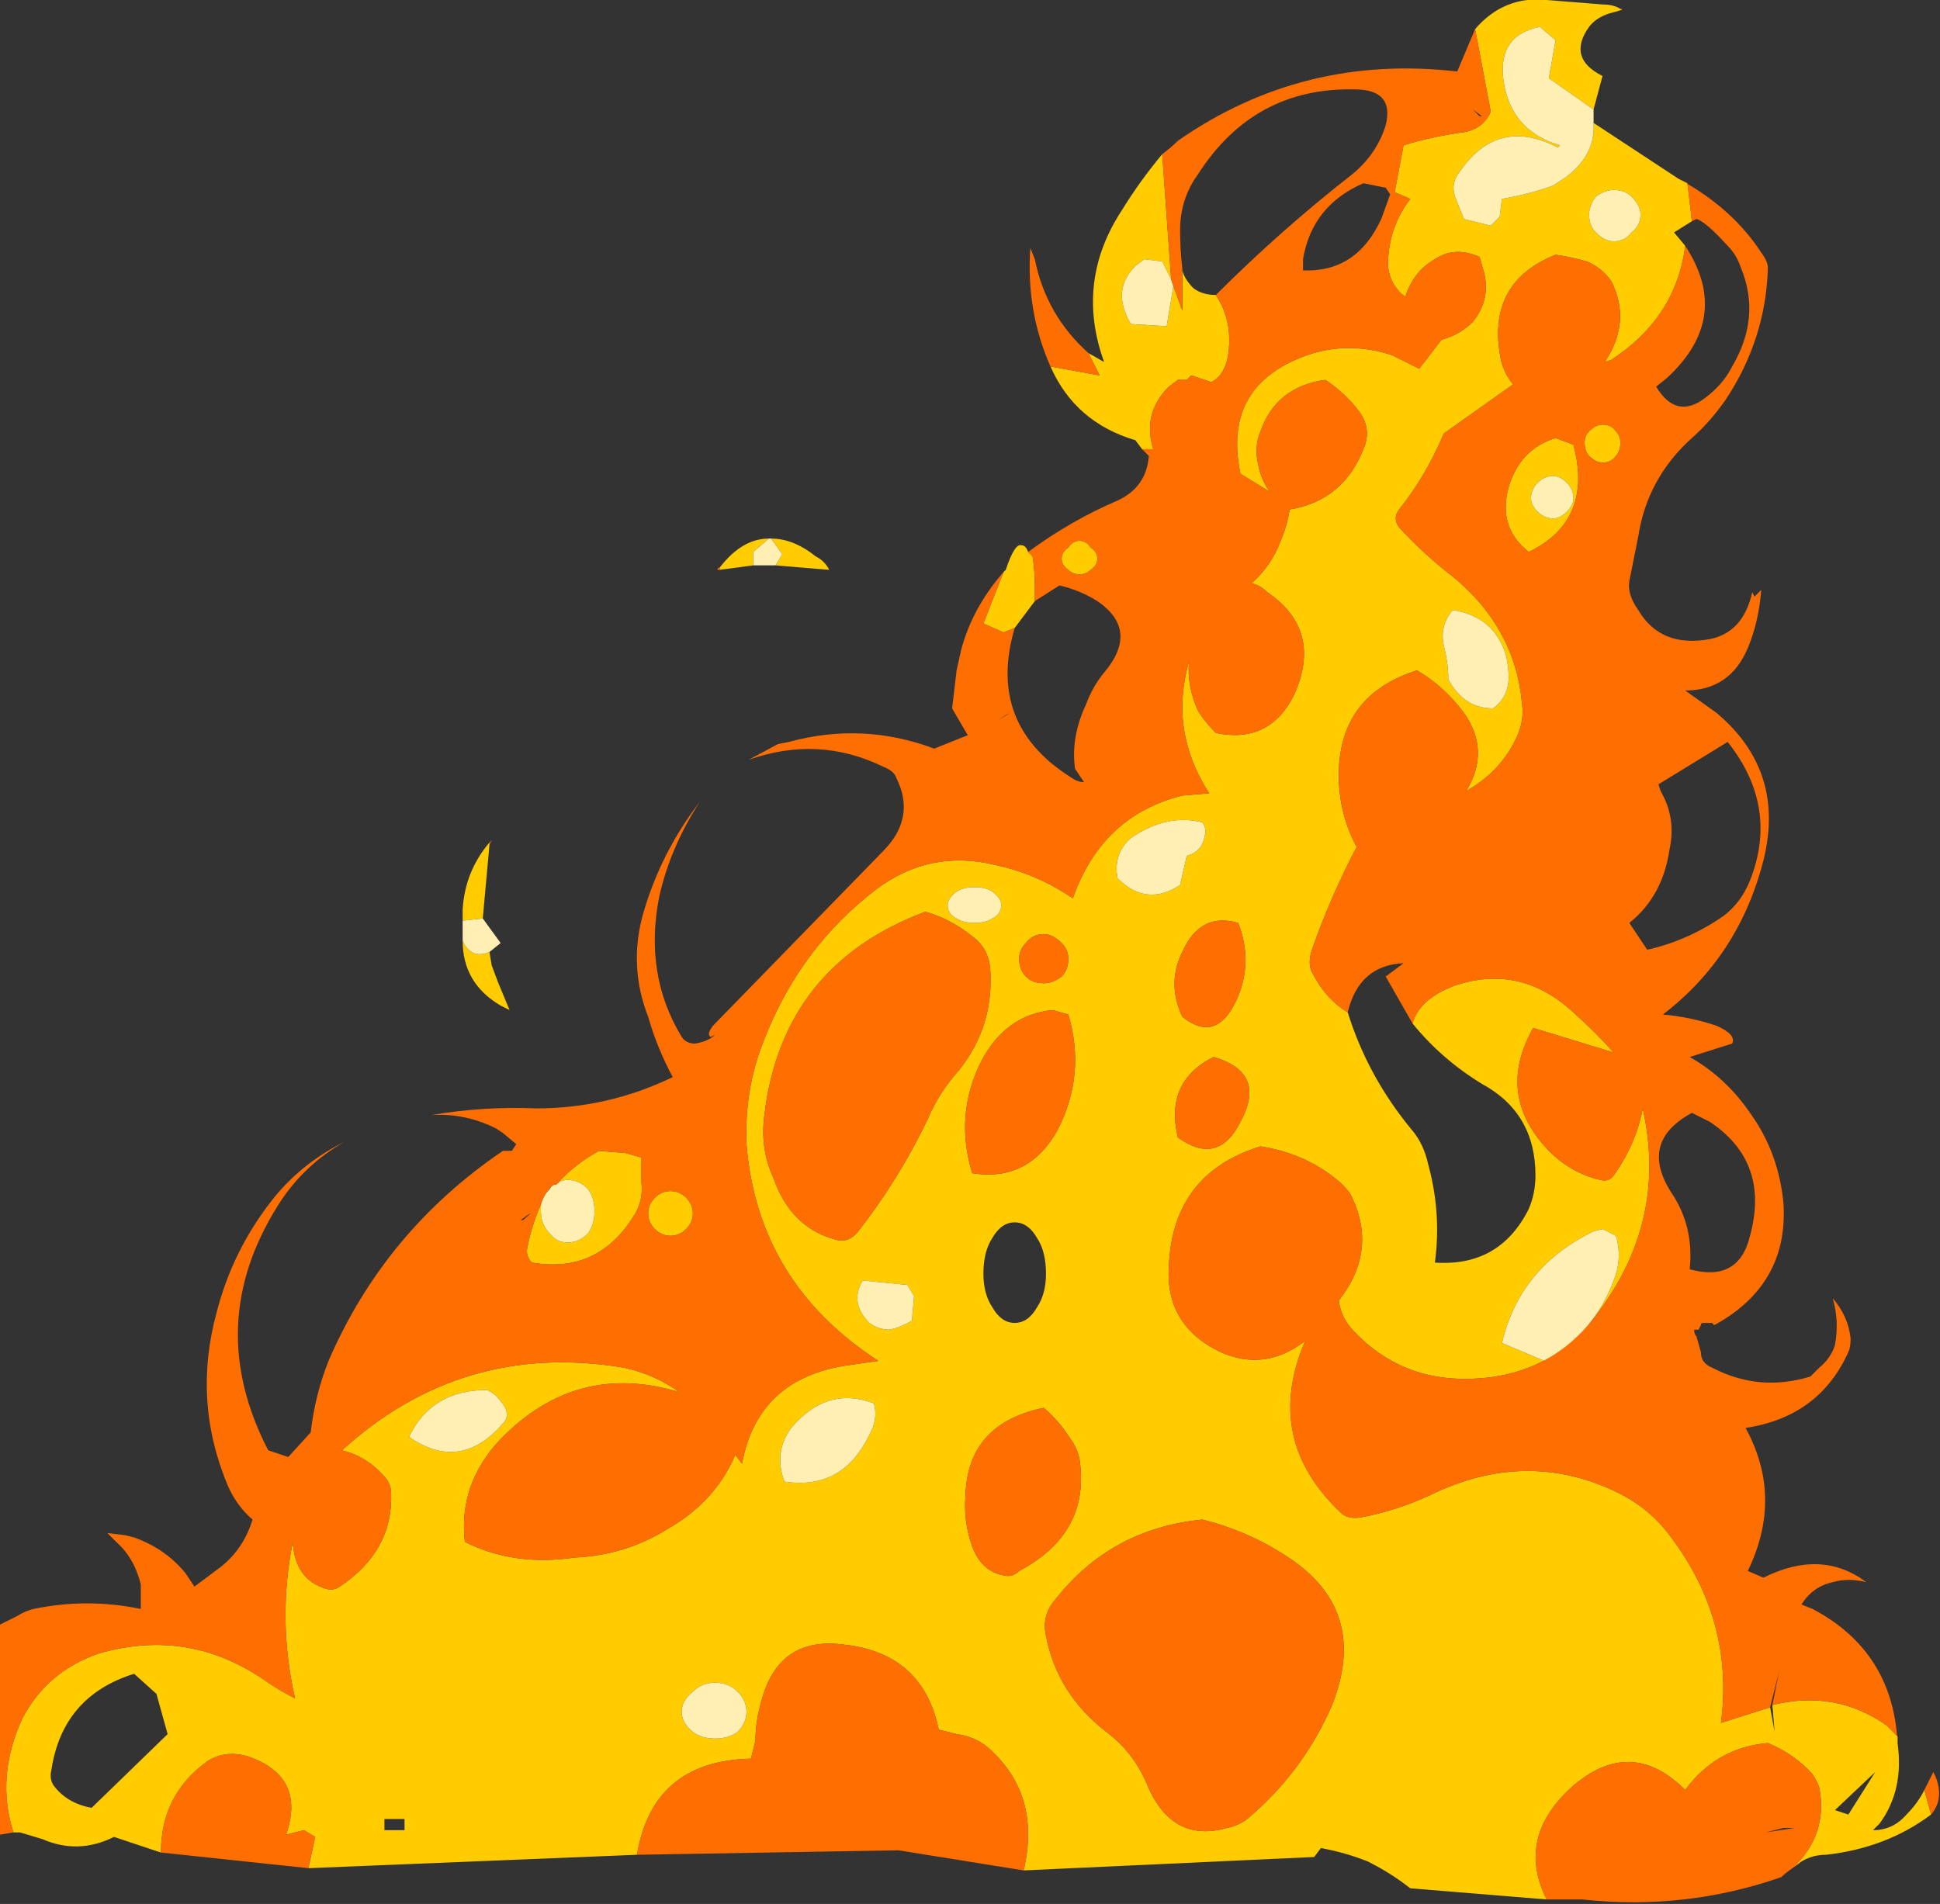 <?xml version="1.0" encoding="UTF-8" standalone="no"?>
<svg xmlns:ffdec="https://www.free-decompiler.com/flash" xmlns:xlink="http://www.w3.org/1999/xlink" ffdec:objectType="shape" height="42.6px" width="43.4px" xmlns="http://www.w3.org/2000/svg">
  <rect width="100%" height="100%" fill="#333333" stroke="none"/>
  <g transform="matrix(1.0, 0.0, 0.0, 1.0, 0.0, 0.0)">
    <path d="M35.65 2.45 L34.65 1.75 34.8 0.9 34.45 0.6 Q33.45 0.8 33.65 1.9 33.85 2.95 34.9 3.25 L34.85 3.3 Q33.5 2.6 32.65 3.85 32.45 4.1 32.55 4.4 L32.75 4.9 33.35 5.05 33.55 4.85 33.6 4.45 Q34.2 4.35 34.75 4.15 L35.05 3.95 Q35.7 3.45 35.65 2.75 L37.55 4.0 37.75 4.1 37.85 4.95 37.45 5.2 37.7 5.5 Q37.5 7.1 36.05 8.05 L35.9 8.1 Q36.5 7.2 36.05 6.3 35.85 6.0 35.5 5.85 35.15 5.75 34.8 5.7 33.3 6.3 33.55 7.9 33.6 8.3 33.85 8.6 L32.3 9.7 Q31.9 10.65 31.3 11.4 31.15 11.6 31.3 11.8 31.85 12.4 32.5 12.9 33.9 14.05 34.05 15.75 34.1 16.1 33.95 16.45 33.6 17.25 32.8 17.7 33.35 16.8 32.75 15.95 32.3 15.35 31.7 15.0 29.95 15.55 29.95 17.35 29.95 18.2 30.35 18.95 29.75 20.1 29.35 21.25 29.25 21.55 29.35 21.75 29.65 22.35 30.15 22.65 30.6 24.1 31.6 25.3 31.85 25.6 31.95 26.05 32.25 27.15 32.1 28.25 33.55 28.35 34.2 27.05 34.35 26.7 34.35 26.3 34.35 24.9 33.15 24.25 32.25 23.7 31.6 22.9 31.75 22.35 32.55 22.05 34.05 21.55 35.25 22.7 35.7 23.1 36.1 23.55 L34.3 23.0 Q33.45 24.5 34.65 25.75 35.15 26.25 35.8 26.4 36.0 26.45 36.1 26.3 36.6 25.6 36.75 24.8 37.3 27.25 35.8 29.3 34.75 30.8 32.9 30.85 31.35 30.9 30.3 29.8 30.0 29.5 29.95 29.1 30.85 27.95 30.2 26.7 30.05 26.5 29.85 26.35 29.15 25.8 28.2 25.65 26.25 26.25 26.15 28.3 26.05 29.65 27.3 30.25 28.3 30.7 29.2 30.0 28.25 32.2 30.0 33.85 30.15 34.0 30.45 33.95 31.25 33.8 32.0 33.45 34.15 32.4 36.2 33.4 36.9 33.75 37.35 34.35 38.8 36.25 38.5 38.55 L39.6 38.2 39.7 38.75 39.65 38.15 Q41.05 37.8 42.2 38.6 L42.45 38.85 42.45 39.0 Q42.6 40.05 42.05 40.8 L41.9 40.95 Q42.35 40.95 42.65 40.6 42.9 40.35 43.05 40.05 L43.2 40.6 Q42.2 41.35 40.85 41.5 40.55 41.5 40.3 41.65 L40.1 41.8 Q40.9 41.05 40.7 40.0 40.65 39.85 40.55 39.7 40.15 39.25 39.55 39.0 38.4 39.1 37.7 40.05 36.5 38.85 35.2 39.95 33.9 41.1 34.6 42.5 L31.55 42.25 31.35 42.1 Q31.0 41.85 30.6 41.65 30.1 41.45 29.55 41.35 L29.4 41.55 22.9 41.85 Q23.3 40.15 22.1 39.1 21.8 38.85 21.4 38.8 L21.0 38.7 Q20.65 37.0 18.9 36.8 17.45 36.6 17.05 38.0 16.9 38.5 16.9 38.95 L16.8 39.35 Q14.6 39.4 14.25 41.5 L6.9 41.8 7.05 41.1 6.8 40.95 6.4 41.05 Q6.85 39.75 5.55 39.3 5.05 39.15 4.65 39.4 3.6 40.15 3.6 41.45 L2.55 41.1 Q1.75 41.5 0.95 41.15 L0.45 41.0 Q0.4 41.0 0.3 41.0 -0.1 39.75 0.5 38.45 1.05 37.4 2.2 37.0 4.25 36.4 6.0 37.65 6.3 37.85 6.6 38.0 6.2 36.25 6.55 34.5 6.6 35.35 7.3 35.55 7.45 35.6 7.6 35.5 8.8 34.7 8.75 33.4 8.75 33.25 8.65 33.1 8.25 32.6 7.65 32.45 10.35 30.0 13.95 30.6 14.65 30.75 15.2 31.15 12.9 30.45 11.2 32.2 10.25 33.2 10.4 34.5 11.5 35.05 12.85 34.85 14.0 34.8 14.95 34.2 16.0 33.6 16.45 32.55 L16.6 32.75 Q16.95 30.85 18.95 30.55 L19.65 30.45 Q16.95 28.7 16.7 25.6 16.65 24.35 17.1 23.25 17.9 21.2 19.6 19.9 20.8 19.0 22.25 19.35 23.2 19.55 24.0 20.1 24.65 18.25 26.45 17.8 L27.05 17.75 Q26.15 16.35 26.6 14.8 26.55 15.35 26.8 15.9 26.95 16.15 27.2 16.4 28.4 16.65 28.95 15.55 29.6 14.1 28.35 13.25 28.2 13.1 28.0 13.05 28.45 12.65 28.65 12.1 28.8 11.75 28.85 11.4 30.05 11.2 30.5 10.05 30.7 9.6 30.4 9.2 30.1 8.8 29.65 8.5 28.55 8.65 28.2 9.65 28.05 10.0 28.15 10.4 28.2 10.7 28.4 11.0 L27.75 10.6 Q27.35 8.7 29.1 8.0 30.1 7.6 31.15 7.95 31.45 8.1 31.75 8.25 L32.25 7.6 Q32.65 7.5 32.95 7.2 33.35 6.7 33.2 6.1 L33.1 5.75 Q32.55 5.5 32.1 5.8 31.65 6.05 31.45 6.6 L31.45 6.65 Q31.1 6.4 31.05 5.95 31.05 5.1 31.55 4.45 L31.2 4.3 31.4 3.25 Q32.05 3.05 32.8 2.95 33.2 2.85 33.35 2.5 L33.0 0.65 Q33.65 -0.1 34.6 0.0 L35.85 0.1 Q36.1 0.1 36.25 0.2 36.4 0.2 36.0 0.3 35.7 0.4 35.55 0.6 35.05 1.3 35.85 1.7 L35.65 2.45 M36.5 4.4 Q36.35 4.25 36.1 4.25 35.9 4.25 35.7 4.4 35.55 4.6 35.55 4.8 35.55 5.05 35.7 5.2 35.9 5.4 36.1 5.4 36.35 5.4 36.5 5.2 36.7 5.05 36.7 4.8 36.7 4.6 36.5 4.4 M35.85 10.35 Q35.7 10.35 35.55 10.2 35.45 10.1 35.45 9.9 35.45 9.75 35.55 9.65 35.7 9.5 35.85 9.5 36.05 9.5 36.15 9.65 36.25 9.75 36.25 9.9 36.25 10.1 36.15 10.2 36.05 10.35 35.85 10.35 M34.8 9.8 L35.2 9.95 Q35.65 11.65 34.2 12.35 33.5 11.8 33.75 10.9 34.0 10.05 34.8 9.8 M34.75 10.65 Q34.55 10.65 34.4 10.8 34.25 10.95 34.25 11.15 34.25 11.3 34.4 11.45 34.55 11.6 34.75 11.6 34.9 11.6 35.05 11.45 35.2 11.3 35.2 11.15 35.2 10.95 35.05 10.8 34.9 10.65 34.75 10.65 M26.0 3.45 L26.2 6.25 26.0 5.85 25.6 5.8 25.4 5.95 Q24.85 6.5 25.3 7.25 L26.1 7.3 26.25 6.4 26.45 6.95 26.45 6.05 Q26.5 6.25 26.7 6.45 26.9 6.6 27.2 6.6 27.5 7.05 27.5 7.6 27.5 8.35 27.1 8.55 L26.65 8.4 26.55 8.5 26.35 8.5 26.15 8.65 Q25.55 9.25 25.8 10.05 L25.55 10.05 25.4 9.85 Q24.05 9.45 23.5 8.2 L24.6 8.4 24.35 7.9 24.7 8.1 Q24.05 6.3 25.1 4.7 25.5 4.05 26.0 3.45 M23.0 12.35 L23.1 12.45 Q23.15 12.75 23.15 13.1 L23.15 13.45 22.7 14.05 22.45 14.15 22.0 13.95 22.45 12.8 22.5 12.75 Q22.7 12.15 22.85 12.2 22.95 12.2 23.0 12.35 M24.15 12.1 Q24.3 12.1 24.4 12.25 24.55 12.35 24.55 12.5 24.55 12.65 24.4 12.75 24.3 12.85 24.15 12.85 24.0 12.85 23.9 12.75 23.75 12.65 23.75 12.5 23.75 12.35 23.9 12.25 24.0 12.1 24.15 12.1 M32.5 13.65 Q32.2 14.0 32.3 14.45 32.4 14.85 32.4 15.2 32.75 15.85 33.4 15.85 33.75 15.6 33.75 15.15 33.75 14.95 33.7 14.7 33.45 13.8 32.5 13.65 M25.0 19.65 Q25.65 20.3 26.4 19.8 L26.55 19.15 Q26.9 19.05 26.95 18.7 27.0 18.55 26.9 18.4 26.1 18.2 25.3 18.75 24.9 19.1 25.0 19.65 M23.35 20.9 Q23.1 20.9 22.95 21.1 22.8 21.25 22.8 21.45 22.8 21.7 22.95 21.85 23.1 22.0 23.35 22.0 23.55 22.0 23.75 21.85 23.9 21.7 23.9 21.45 23.9 21.25 23.75 21.1 23.55 20.9 23.35 20.9 M27.65 22.4 Q28.05 21.55 27.7 20.65 26.85 20.4 26.45 21.3 26.1 22.0 26.45 22.75 27.2 23.35 27.65 22.4 M23.55 22.6 Q22.5 22.7 21.95 23.75 21.35 24.95 21.75 26.25 23.0 26.45 23.65 25.3 24.3 24.05 23.9 22.7 L23.55 22.6 M27.75 25.1 Q28.35 24.0 27.15 23.65 26.05 24.2 26.35 25.45 27.25 26.1 27.75 25.1 M35.65 27.55 Q34.0 28.35 33.6 30.05 L34.55 30.45 Q35.65 29.85 36.1 28.65 36.3 28.15 36.15 27.65 L35.85 27.5 35.65 27.55 M17.2 12.05 L16.85 12.35 16.85 12.65 16.1 12.75 16.1 12.7 Q16.6 12.05 17.2 12.05 M17.35 12.65 L17.5 12.4 17.25 12.05 Q17.75 12.05 18.25 12.45 18.45 12.55 18.55 12.75 L17.35 12.65 M10.95 18.85 L10.95 18.9 10.8 20.55 10.35 20.6 10.35 20.35 Q10.4 19.5 10.95 18.85 M10.35 21.05 L10.4 21.15 Q10.6 21.45 10.95 21.3 L11.0 21.6 11.15 22.0 11.4 22.6 11.2 22.5 Q10.35 22.0 10.35 21.05 M21.2 20.25 Q21.2 20.45 21.4 20.55 21.55 20.65 21.8 20.65 22.05 20.65 22.2 20.55 22.4 20.45 22.4 20.25 22.4 20.1 22.2 19.95 22.05 19.85 21.8 19.85 21.55 19.85 21.4 19.95 21.2 20.1 21.2 20.25 M20.7 20.4 Q17.5 21.6 17.1 24.95 17.0 25.7 17.3 26.35 17.7 27.5 18.75 27.75 19.0 27.8 19.2 27.55 20.1 26.4 20.75 25.05 21.0 24.45 21.45 23.95 22.25 22.95 22.15 21.65 22.1 21.2 21.75 20.95 21.25 20.55 20.7 20.4 M12.45 26.5 Q12.85 26.05 13.4 25.75 L14.0 25.8 14.35 25.9 14.35 26.45 Q14.4 26.9 14.15 27.25 13.35 28.5 11.9 28.25 11.75 28.1 11.8 27.9 11.9 27.4 12.1 26.95 L12.1 27.1 Q12.1 27.4 12.3 27.6 12.45 27.8 12.7 27.8 12.95 27.8 13.15 27.6 13.3 27.4 13.3 27.1 13.3 26.8 13.15 26.6 12.95 26.4 12.7 26.4 12.55 26.4 12.45 26.5 M15.0 26.65 Q15.2 26.65 15.35 26.8 15.5 26.95 15.5 27.15 15.5 27.35 15.35 27.5 15.2 27.65 15.0 27.65 14.8 27.65 14.65 27.5 14.5 27.35 14.5 27.15 14.5 26.95 14.65 26.8 14.8 26.65 15.0 26.65 M22.2 27.7 Q22.0 28.0 22.0 28.5 22.0 28.95 22.2 29.25 22.4 29.6 22.7 29.6 23.0 29.6 23.2 29.25 23.4 28.95 23.4 28.5 23.4 28.0 23.2 27.7 23.0 27.35 22.7 27.35 22.4 27.35 22.2 27.7 M20.3 28.75 L19.3 28.65 Q19.0 29.15 19.45 29.6 19.65 29.75 19.9 29.75 20.15 29.7 20.4 29.55 L20.45 29.0 20.3 28.75 M19.45 32.1 Q19.65 31.75 19.55 31.4 18.5 31.0 17.7 31.95 17.3 32.5 17.55 33.15 18.85 33.35 19.45 32.1 M22.8 35.15 Q24.4 34.3 24.15 32.65 24.1 32.4 23.95 32.2 23.7 31.8 23.35 31.5 21.65 31.85 21.6 33.45 21.55 34.05 21.75 34.6 21.95 35.15 22.45 35.25 22.65 35.3 22.8 35.15 M16.0 37.65 Q15.7 37.65 15.5 37.85 15.25 38.05 15.25 38.3 15.25 38.55 15.5 38.75 15.7 38.9 16.0 38.9 16.3 38.9 16.5 38.75 16.7 38.55 16.7 38.3 16.7 38.05 16.5 37.85 16.3 37.65 16.0 37.65 M10.9 31.1 Q9.65 31.1 9.15 32.15 10.3 32.95 11.25 31.85 11.45 31.65 11.2 31.35 11.1 31.2 10.9 31.1 M3.0 37.45 Q1.4 37.95 1.15 39.6 1.1 39.8 1.2 39.95 1.5 40.35 2.05 40.45 L3.75 38.8 3.5 37.9 3.0 37.45 M8.6 40.7 L8.6 40.95 9.05 40.95 9.05 40.7 8.6 40.7 M41.35 40.6 L41.95 39.65 41.05 40.5 41.35 40.6 M26.9 34.0 Q24.85 34.2 23.6 35.8 23.3 36.15 23.4 36.6 23.65 37.9 24.75 38.75 25.35 39.2 25.65 39.9 26.2 41.25 27.45 40.9 27.7 40.85 27.9 40.7 29.15 39.65 29.8 38.15 30.65 36.0 28.75 34.8 27.9 34.25 26.9 34.0" fill="#ffcc00" fill-rule="evenodd" stroke="none"/>
    <path d="M35.65 2.75 Q35.7 3.45 35.05 3.95 L34.75 4.15 Q34.2 4.35 33.6 4.45 L33.55 4.85 33.35 5.05 32.75 4.9 32.55 4.4 Q32.45 4.1 32.65 3.85 33.5 2.6 34.85 3.3 L34.9 3.25 Q33.85 2.95 33.65 1.9 33.45 0.8 34.45 0.6 L34.8 0.9 34.65 1.75 35.65 2.45 35.65 2.75 M36.5 4.4 Q36.7 4.6 36.7 4.8 36.7 5.05 36.5 5.2 36.35 5.4 36.1 5.4 35.9 5.4 35.7 5.2 35.55 5.05 35.55 4.8 35.55 4.6 35.7 4.4 35.9 4.25 36.1 4.25 36.35 4.25 36.5 4.4 M34.75 10.65 Q34.9 10.65 35.05 10.8 35.2 10.95 35.2 11.15 35.2 11.3 35.05 11.45 34.9 11.6 34.75 11.6 34.55 11.6 34.4 11.45 34.25 11.3 34.25 11.15 34.25 10.95 34.4 10.8 34.55 10.65 34.75 10.65 M26.2 6.25 L26.25 6.4 26.1 7.3 25.3 7.25 Q24.85 6.5 25.4 5.95 L25.6 5.8 26.0 5.85 26.2 6.25 M25.0 19.65 Q24.9 19.1 25.3 18.75 26.1 18.2 26.9 18.4 27.0 18.55 26.95 18.7 26.9 19.05 26.55 19.15 L26.4 19.8 Q25.65 20.3 25.0 19.65 M32.5 13.65 Q33.45 13.8 33.7 14.7 33.75 14.95 33.75 15.15 33.75 15.6 33.4 15.85 32.75 15.85 32.4 15.2 32.4 14.85 32.3 14.45 32.2 14.0 32.5 13.65 M35.65 27.55 L35.85 27.5 36.15 27.65 Q36.3 28.15 36.1 28.65 35.65 29.85 34.55 30.45 L33.6 30.05 Q34.0 28.35 35.65 27.55 M16.85 12.65 L16.85 12.35 17.2 12.05 17.25 12.05 17.5 12.4 17.35 12.65 16.85 12.65 M10.35 20.6 L10.8 20.55 11.2 21.1 10.95 21.3 Q10.6 21.45 10.4 21.15 L10.35 21.05 10.35 20.6 M21.2 20.25 Q21.2 20.1 21.4 19.95 21.55 19.85 21.8 19.85 22.05 19.85 22.2 19.95 22.4 20.1 22.4 20.25 22.4 20.45 22.2 20.55 22.05 20.65 21.8 20.65 21.55 20.65 21.4 20.55 21.2 20.45 21.2 20.25 M12.45 26.5 Q12.55 26.4 12.7 26.4 12.95 26.4 13.15 26.6 13.3 26.8 13.3 27.1 13.3 27.4 13.15 27.6 12.95 27.8 12.7 27.8 12.45 27.8 12.3 27.6 12.1 27.4 12.1 27.1 L12.1 26.95 Q12.15 26.75 12.3 26.6 12.35 26.5 12.45 26.5 M19.45 32.1 Q18.85 33.35 17.55 33.15 17.3 32.5 17.7 31.95 18.5 31.0 19.55 31.4 19.65 31.75 19.45 32.1 M20.3 28.75 L20.45 29.0 20.4 29.55 Q20.15 29.7 19.9 29.75 19.65 29.75 19.45 29.6 19.0 29.15 19.3 28.65 L20.3 28.75 M16.0 37.65 Q16.3 37.65 16.5 37.85 16.7 38.05 16.7 38.3 16.7 38.55 16.5 38.75 16.3 38.9 16.0 38.9 15.7 38.9 15.5 38.75 15.25 38.55 15.25 38.3 15.25 38.05 15.5 37.85 15.7 37.65 16.0 37.65 M10.9 31.1 Q11.1 31.2 11.2 31.35 11.45 31.65 11.25 31.85 10.3 32.95 9.15 32.15 9.65 31.1 10.9 31.1" fill="#ffefb2" fill-rule="evenodd" stroke="none"/>
    <path d="M33.0 0.65 L33.35 2.5 Q33.2 2.85 32.8 2.95 32.05 3.05 31.4 3.25 L31.2 4.3 31.55 4.45 Q31.05 5.1 31.05 5.95 31.1 6.4 31.45 6.65 L31.45 6.6 Q31.65 6.05 32.1 5.8 32.55 5.5 33.1 5.75 L33.2 6.1 Q33.35 6.7 32.95 7.2 32.65 7.5 32.25 7.6 L31.75 8.25 Q31.45 8.1 31.15 7.95 30.1 7.6 29.1 8.0 27.35 8.7 27.75 10.6 L28.4 11.0 Q28.2 10.7 28.15 10.4 28.05 10.0 28.2 9.65 28.55 8.65 29.65 8.5 30.1 8.8 30.4 9.2 30.7 9.6 30.5 10.05 30.05 11.2 28.85 11.4 28.8 11.75 28.65 12.1 28.45 12.65 28.0 13.05 28.2 13.1 28.35 13.25 29.6 14.1 28.95 15.55 28.4 16.65 27.2 16.4 26.95 16.15 26.8 15.9 26.55 15.35 26.6 14.8 26.15 16.35 27.05 17.75 L26.45 17.8 Q24.65 18.25 24.0 20.1 23.2 19.55 22.25 19.35 20.8 19.0 19.6 19.9 17.9 21.2 17.1 23.25 16.65 24.35 16.7 25.6 16.95 28.7 19.65 30.45 L18.95 30.55 Q16.95 30.85 16.6 32.75 L16.45 32.55 Q16.0 33.6 14.95 34.2 14.0 34.8 12.85 34.85 11.5 35.05 10.4 34.5 10.25 33.2 11.2 32.2 12.9 30.45 15.2 31.15 14.65 30.75 13.95 30.6 10.35 30.0 7.65 32.45 8.25 32.6 8.65 33.1 8.75 33.25 8.75 33.4 8.8 34.7 7.6 35.5 7.45 35.6 7.3 35.55 6.6 35.35 6.55 34.5 6.2 36.25 6.6 38.0 6.3 37.85 6.0 37.65 4.25 36.4 2.2 37.0 1.05 37.4 0.5 38.45 -0.1 39.75 0.3 41.0 L0.0 41.05 0.0 36.35 0.4 36.15 Q0.55 36.05 0.75 36.0 1.95 35.75 3.15 36.0 L3.15 35.45 Q3.0 34.85 2.6 34.5 L2.4 34.3 2.8 34.35 3.0 34.4 Q3.7 34.65 4.15 35.2 L4.35 35.5 4.95 35.05 Q5.45 34.65 5.65 34.0 5.3 33.7 5.1 33.25 4.3 31.35 4.85 29.35 5.2 28.0 6.05 26.9 6.7 26.05 7.7 25.55 6.75 26.1 6.2 27.0 4.55 29.65 6.0 32.45 L6.45 32.6 6.95 32.05 Q7.05 31.2 7.35 30.45 8.6 27.55 11.25 25.75 L11.45 25.75 11.55 25.6 11.25 25.35 11.1 25.25 Q10.4 24.9 9.65 24.95 10.8 24.75 12.0 24.8 13.6 24.8 15.05 24.1 14.7 23.45 14.5 22.75 14.05 21.6 14.4 20.4 14.8 19.05 15.65 17.95 15.0 18.95 14.75 20.05 14.4 21.8 15.25 23.2 15.35 23.35 15.55 23.35 15.85 23.3 16.0 23.15 L15.9 23.2 Q15.8 23.15 15.95 22.95 L19.75 19.05 Q20.5 18.3 20.05 17.4 20.0 17.25 19.75 17.15 18.3 16.45 16.75 17.0 L17.4 16.65 17.65 16.6 Q19.3 16.15 20.9 16.75 L21.65 16.45 21.3 15.85 21.4 15.0 21.5 14.55 Q21.75 13.6 22.45 12.8 L22.0 13.95 22.45 14.15 22.7 14.05 Q22.05 16.25 24.05 17.45 24.15 17.5 24.25 17.5 L24.05 17.2 Q23.95 16.5 24.3 15.75 24.45 15.35 24.7 15.05 25.5 14.1 24.55 13.45 24.15 13.2 23.7 13.1 L23.15 13.45 23.15 13.1 Q23.15 12.75 23.1 12.45 L23.0 12.35 Q23.95 11.65 25.0 11.2 25.65 10.9 25.7 10.2 L25.55 10.05 25.8 10.05 Q25.55 9.25 26.15 8.65 L26.35 8.5 26.55 8.5 26.65 8.4 27.1 8.55 Q27.5 8.35 27.5 7.6 27.5 7.05 27.2 6.6 28.65 5.15 30.25 3.9 30.8 3.45 31.0 2.8 31.2 2.0 30.3 2.0 28.05 1.95 26.8 3.9 26.4 4.45 26.4 5.15 26.4 5.6 26.45 6.0 L26.45 6.05 26.45 6.95 26.25 6.4 26.2 6.25 26.0 3.45 Q26.2 3.3 26.35 3.15 29.15 1.2 32.6 1.6 L33.0 0.65 M3.6 41.45 Q3.6 40.15 4.65 39.4 5.05 39.15 5.55 39.3 6.85 39.75 6.4 41.05 L6.8 40.95 7.05 41.1 6.9 41.8 3.6 41.45 M14.25 41.5 Q14.6 39.4 16.8 39.35 L16.9 38.95 Q16.9 38.5 17.05 38.0 17.45 36.6 18.9 36.8 20.65 37.0 21.0 38.7 L21.4 38.8 Q21.8 38.85 22.1 39.1 23.3 40.15 22.9 41.85 L20.1 41.4 14.25 41.5 M34.6 42.5 Q33.9 41.1 35.2 39.95 36.5 38.85 37.7 40.05 38.4 39.1 39.55 39.0 40.15 39.25 40.55 39.7 40.65 39.85 40.7 40.0 40.9 41.05 40.1 41.8 39.95 41.9 39.85 42.0 37.7 42.75 35.4 42.5 L34.6 42.5 M43.2 40.6 L43.05 40.05 43.25 39.65 43.3 39.75 Q43.5 40.25 43.2 40.6 M42.45 39.0 L42.45 38.85 42.2 38.6 Q41.05 37.8 39.65 38.15 L39.8 37.4 39.6 38.2 38.5 38.55 Q38.8 36.25 37.35 34.35 36.9 33.75 36.2 33.4 34.15 32.4 32.0 33.45 31.25 33.8 30.45 33.95 30.15 34.0 30.0 33.85 28.25 32.2 29.2 30.0 28.3 30.7 27.3 30.25 26.05 29.65 26.15 28.3 26.25 26.25 28.2 25.65 29.15 25.8 29.85 26.35 30.05 26.5 30.2 26.7 30.85 27.95 29.95 29.1 30.0 29.5 30.3 29.8 31.35 30.9 32.9 30.85 34.75 30.8 35.8 29.3 37.3 27.25 36.75 24.8 36.6 25.6 36.1 26.3 36.0 26.45 35.8 26.4 35.15 26.25 34.65 25.75 33.45 24.5 34.3 23.0 L36.1 23.55 Q35.7 23.1 35.25 22.7 34.05 21.55 32.55 22.05 31.75 22.35 31.6 22.9 L31.0 21.85 31.4 21.55 Q30.4 21.6 30.15 22.65 29.65 22.35 29.35 21.75 29.25 21.55 29.35 21.25 29.75 20.1 30.35 18.95 29.95 18.2 29.95 17.35 29.95 15.55 31.7 15.0 32.3 15.35 32.75 15.95 33.35 16.8 32.8 17.7 33.6 17.25 33.95 16.45 34.1 16.1 34.05 15.75 33.9 14.05 32.5 12.9 31.85 12.4 31.3 11.8 31.15 11.6 31.3 11.4 31.9 10.65 32.3 9.7 L33.85 8.6 Q33.6 8.3 33.55 7.9 33.3 6.3 34.8 5.7 35.15 5.75 35.5 5.85 35.85 6.0 36.05 6.3 36.5 7.2 35.9 8.1 L36.05 8.05 Q37.5 7.1 37.7 5.5 38.75 7.1 37.3 8.45 L37.05 8.65 Q37.5 9.4 38.15 8.9 38.55 8.6 38.75 8.2 39.4 7.1 38.95 6.0 38.85 5.7 38.65 5.5 38.15 4.95 37.95 4.9 L37.85 4.95 37.75 4.1 37.55 4.0 Q38.75 4.65 39.4 5.65 39.55 5.85 39.55 6.0 39.5 7.6 38.6 8.95 38.25 9.45 37.85 9.8 36.85 10.7 36.65 12.0 L36.45 13.0 Q36.4 13.3 36.65 13.65 37.15 14.5 38.25 14.3 39.0 14.15 39.2 13.25 L39.25 13.35 39.4 13.2 Q39.35 13.9 39.1 14.5 38.7 15.45 37.7 15.45 L38.4 15.95 Q39.95 17.25 39.45 19.25 38.9 21.4 37.2 22.7 37.8 22.75 38.4 22.95 38.85 23.15 38.75 23.35 L37.8 23.65 Q38.6 24.1 39.15 24.9 39.8 25.8 39.9 26.95 40.0 28.75 38.35 29.65 L38.3 29.6 38.1 29.6 Q38.05 29.6 38.05 29.65 L38.0 29.75 37.9 29.75 Q37.9 29.85 37.95 29.9 L38.05 30.25 Q38.05 30.5 38.3 30.6 39.35 31.15 40.5 30.8 L40.7 30.6 Q40.95 30.4 41.05 30.1 41.15 29.55 41.0 29.05 41.35 29.45 41.4 29.95 41.4 30.15 41.35 30.25 40.7 31.7 39.05 31.95 39.9 33.5 39.1 35.15 L39.45 35.3 Q40.75 34.65 41.75 35.4 41.35 35.3 41.0 35.4 40.55 35.5 40.3 35.9 L40.55 36.0 Q42.35 36.95 42.45 39.0 M34.8 9.8 Q34.0 10.05 33.75 10.9 33.5 11.8 34.2 12.35 35.65 11.65 35.2 9.95 L34.8 9.8 M35.85 10.35 Q36.05 10.35 36.15 10.2 36.25 10.1 36.25 9.9 36.25 9.75 36.15 9.65 36.05 9.5 35.85 9.5 35.7 9.5 35.55 9.65 35.45 9.75 35.45 9.9 35.45 10.1 35.55 10.2 35.7 10.35 35.85 10.35 M32.95 2.45 L33.1 2.6 33.15 2.6 32.95 2.45 M31.1 4.35 L31.0 4.2 30.5 4.1 Q29.35 4.6 29.15 5.8 29.15 5.9 29.15 6.05 30.35 6.1 30.9 4.9 L31.1 4.35 M24.35 7.9 L24.6 8.4 23.5 8.2 Q22.95 6.95 23.05 5.55 L23.15 5.8 Q23.4 7.05 24.35 7.9 M24.15 12.1 Q24.0 12.1 23.9 12.25 23.75 12.35 23.75 12.5 23.75 12.65 23.9 12.75 24.0 12.85 24.15 12.85 24.3 12.85 24.4 12.75 24.55 12.65 24.55 12.5 24.55 12.35 24.4 12.25 24.3 12.1 24.15 12.1 M27.75 25.1 Q27.25 26.1 26.35 25.45 26.05 24.2 27.15 23.65 28.35 24.0 27.75 25.1 M23.55 22.6 L23.9 22.7 Q24.3 24.05 23.65 25.3 23.0 26.45 21.75 26.25 21.35 24.95 21.95 23.75 22.5 22.7 23.55 22.6 M27.65 22.4 Q27.2 23.35 26.45 22.75 26.1 22.0 26.45 21.3 26.85 20.4 27.7 20.65 28.05 21.55 27.65 22.4 M23.35 20.9 Q23.55 20.9 23.75 21.1 23.9 21.25 23.9 21.45 23.9 21.7 23.75 21.85 23.55 22.0 23.35 22.0 23.1 22.0 22.95 21.85 22.8 21.7 22.8 21.45 22.8 21.25 22.95 21.1 23.1 20.9 23.35 20.9 M37.15 17.7 Q37.5 18.3 37.35 19.0 37.2 20.05 36.45 20.65 L36.85 21.25 Q37.75 21.05 38.55 20.5 38.95 20.2 39.15 19.7 39.8 18.05 38.65 16.6 L37.1 17.55 37.15 17.7 M37.85 24.9 Q36.65 25.55 37.4 26.7 37.9 27.45 37.8 28.4 38.9 28.7 39.15 27.65 39.6 26.0 38.25 25.1 L37.85 24.9 M16.1 12.7 L16.1 12.75 16.05 12.75 Q16.05 12.7 16.1 12.7 M10.95 18.9 L10.95 18.85 11.0 18.8 10.95 18.9 M22.6 15.95 L22.5 16.0 Q22.2 16.2 22.6 15.95 M20.7 20.4 Q21.25 20.55 21.75 20.95 22.1 21.2 22.15 21.65 22.25 22.95 21.45 23.95 21.0 24.45 20.75 25.05 20.1 26.4 19.2 27.55 19.0 27.8 18.75 27.75 17.7 27.5 17.3 26.35 17.0 25.7 17.1 24.95 17.5 21.6 20.7 20.4 M12.1 26.95 Q11.9 27.4 11.8 27.9 11.75 28.1 11.9 28.25 13.35 28.5 14.15 27.25 14.4 26.9 14.35 26.45 L14.35 25.9 14.0 25.8 13.4 25.75 Q12.85 26.05 12.45 26.5 12.35 26.5 12.3 26.6 12.15 26.75 12.1 26.95 M11.7 27.3 Q12.05 27.0 11.65 27.3 L11.7 27.3 M15.0 26.65 Q14.8 26.65 14.65 26.8 14.5 26.95 14.5 27.15 14.5 27.35 14.65 27.5 14.8 27.65 15.0 27.65 15.2 27.65 15.35 27.5 15.5 27.35 15.5 27.15 15.5 26.95 15.35 26.8 15.2 26.65 15.0 26.65 M22.8 35.15 Q22.65 35.3 22.45 35.25 21.95 35.15 21.75 34.6 21.55 34.05 21.6 33.45 21.65 31.85 23.35 31.5 23.7 31.8 23.95 32.2 24.1 32.4 24.15 32.65 24.4 34.3 22.8 35.15 M40.15 40.9 L39.9 40.9 39.5 41.0 40.15 40.9 M26.9 34.0 Q27.9 34.25 28.75 34.8 30.65 36.0 29.8 38.15 29.15 39.65 27.9 40.7 27.7 40.85 27.45 40.9 26.2 41.25 25.65 39.9 25.35 39.2 24.75 38.75 23.65 37.9 23.4 36.6 23.3 36.15 23.6 35.8 24.85 34.2 26.9 34.0" fill="#ff6e00" fill-rule="evenodd" stroke="none"/>
  </g>
</svg>
